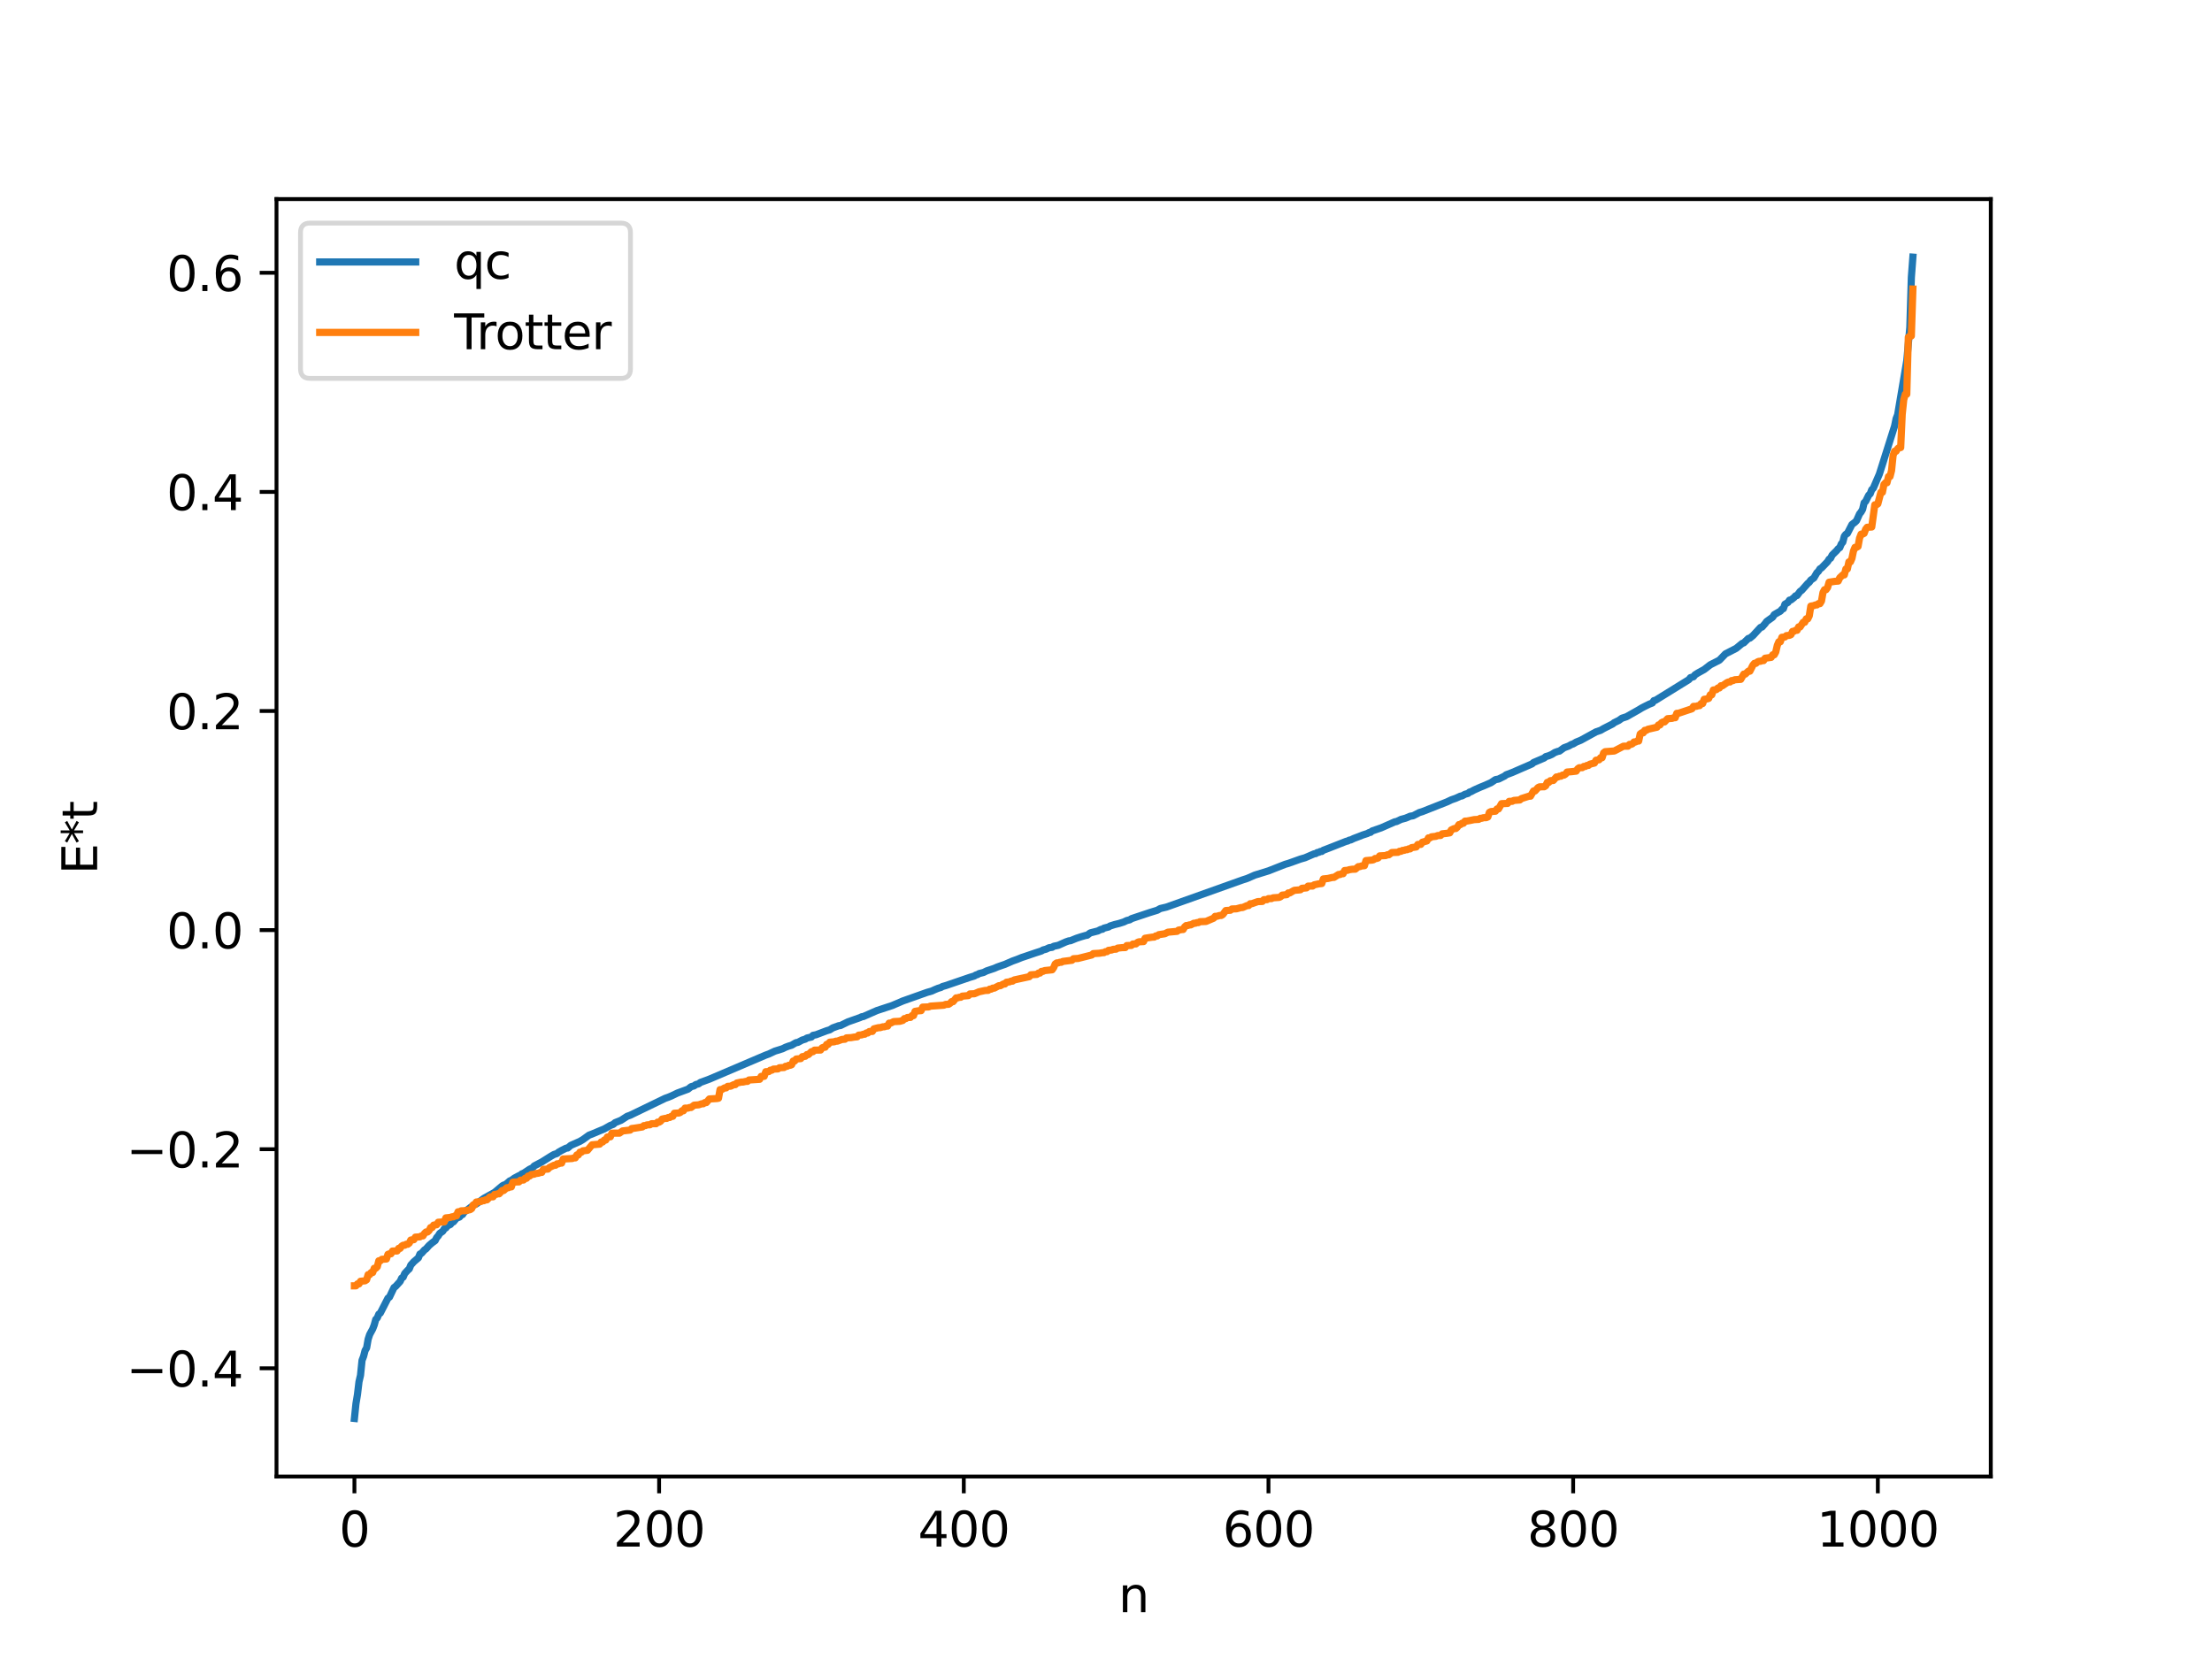 <?xml version="1.0" encoding="utf-8" standalone="no"?>
<!DOCTYPE svg PUBLIC "-//W3C//DTD SVG 1.1//EN"
  "http://www.w3.org/Graphics/SVG/1.1/DTD/svg11.dtd">
<svg xmlns:xlink="http://www.w3.org/1999/xlink" width="460.8pt" height="345.6pt" viewBox="0 0 460.8 345.6" xmlns="http://www.w3.org/2000/svg" version="1.1">
 <defs>
  <style type="text/css">*{stroke-linejoin: round; stroke-linecap: butt}</style>
 </defs>
 <g id="figure_1">
  <g id="patch_1">
   <path d="M 0 345.6 
L 460.8 345.6 
L 460.8 0 
L 0 0 
z
" style="fill: #ffffff"/>
  </g>
  <g id="axes_1">
   <g id="patch_2">
    <path d="M 57.6 307.584 
L 414.72 307.584 
L 414.72 41.472 
L 57.6 41.472 
z
" style="fill: #ffffff"/>
   </g>
   <g id="matplotlib.axis_1">
    <g id="xtick_1">
     <g id="line2d_1">
      <defs>
       <path id="m08d12386ef" d="M 0 0 
L 0 3.5 
" style="stroke: #000000; stroke-width: 0.8"/>
      </defs>
      <g>
       <use xlink:href="#m08d12386ef" x="73.833" y="307.584" style="stroke: #000000; stroke-width: 0.8"/>
      </g>
     </g>
     <g id="text_1">
      <!-- 0 -->
      <g transform="translate(70.651 322.182) scale(0.1 -0.1)">
       <defs>
        <path id="DejaVuSans-30" d="M 2034 4250 
Q 1547 4250 1301 3770 
Q 1056 3291 1056 2328 
Q 1056 1369 1301 889 
Q 1547 409 2034 409 
Q 2525 409 2770 889 
Q 3016 1369 3016 2328 
Q 3016 3291 2770 3770 
Q 2525 4250 2034 4250 
z
M 2034 4750 
Q 2819 4750 3233 4129 
Q 3647 3509 3647 2328 
Q 3647 1150 3233 529 
Q 2819 -91 2034 -91 
Q 1250 -91 836 529 
Q 422 1150 422 2328 
Q 422 3509 836 4129 
Q 1250 4750 2034 4750 
z
" transform="scale(0.016)"/>
       </defs>
       <use xlink:href="#DejaVuSans-30"/>
      </g>
     </g>
    </g>
    <g id="xtick_2">
     <g id="line2d_2">
      <g>
       <use xlink:href="#m08d12386ef" x="137.304" y="307.584" style="stroke: #000000; stroke-width: 0.8"/>
      </g>
     </g>
     <g id="text_2">
      <!-- 200 -->
      <g transform="translate(127.76 322.182) scale(0.1 -0.1)">
       <defs>
        <path id="DejaVuSans-32" d="M 1228 531 
L 3431 531 
L 3431 0 
L 469 0 
L 469 531 
Q 828 903 1448 1529 
Q 2069 2156 2228 2338 
Q 2531 2678 2651 2914 
Q 2772 3150 2772 3378 
Q 2772 3750 2511 3984 
Q 2250 4219 1831 4219 
Q 1534 4219 1204 4116 
Q 875 4013 500 3803 
L 500 4441 
Q 881 4594 1212 4672 
Q 1544 4750 1819 4750 
Q 2544 4750 2975 4387 
Q 3406 4025 3406 3419 
Q 3406 3131 3298 2873 
Q 3191 2616 2906 2266 
Q 2828 2175 2409 1742 
Q 1991 1309 1228 531 
z
" transform="scale(0.016)"/>
       </defs>
       <use xlink:href="#DejaVuSans-32"/>
       <use xlink:href="#DejaVuSans-30" x="63.623"/>
       <use xlink:href="#DejaVuSans-30" x="127.246"/>
      </g>
     </g>
    </g>
    <g id="xtick_3">
     <g id="line2d_3">
      <g>
       <use xlink:href="#m08d12386ef" x="200.775" y="307.584" style="stroke: #000000; stroke-width: 0.8"/>
      </g>
     </g>
     <g id="text_3">
      <!-- 400 -->
      <g transform="translate(191.231 322.182) scale(0.1 -0.1)">
       <defs>
        <path id="DejaVuSans-34" d="M 2419 4116 
L 825 1625 
L 2419 1625 
L 2419 4116 
z
M 2253 4666 
L 3047 4666 
L 3047 1625 
L 3713 1625 
L 3713 1100 
L 3047 1100 
L 3047 0 
L 2419 0 
L 2419 1100 
L 313 1100 
L 313 1709 
L 2253 4666 
z
" transform="scale(0.016)"/>
       </defs>
       <use xlink:href="#DejaVuSans-34"/>
       <use xlink:href="#DejaVuSans-30" x="63.623"/>
       <use xlink:href="#DejaVuSans-30" x="127.246"/>
      </g>
     </g>
    </g>
    <g id="xtick_4">
     <g id="line2d_4">
      <g>
       <use xlink:href="#m08d12386ef" x="264.246" y="307.584" style="stroke: #000000; stroke-width: 0.8"/>
      </g>
     </g>
     <g id="text_4">
      <!-- 600 -->
      <g transform="translate(254.702 322.182) scale(0.1 -0.1)">
       <defs>
        <path id="DejaVuSans-36" d="M 2113 2584 
Q 1688 2584 1439 2293 
Q 1191 2003 1191 1497 
Q 1191 994 1439 701 
Q 1688 409 2113 409 
Q 2538 409 2786 701 
Q 3034 994 3034 1497 
Q 3034 2003 2786 2293 
Q 2538 2584 2113 2584 
z
M 3366 4563 
L 3366 3988 
Q 3128 4100 2886 4159 
Q 2644 4219 2406 4219 
Q 1781 4219 1451 3797 
Q 1122 3375 1075 2522 
Q 1259 2794 1537 2939 
Q 1816 3084 2150 3084 
Q 2853 3084 3261 2657 
Q 3669 2231 3669 1497 
Q 3669 778 3244 343 
Q 2819 -91 2113 -91 
Q 1303 -91 875 529 
Q 447 1150 447 2328 
Q 447 3434 972 4092 
Q 1497 4750 2381 4750 
Q 2619 4750 2861 4703 
Q 3103 4656 3366 4563 
z
" transform="scale(0.016)"/>
       </defs>
       <use xlink:href="#DejaVuSans-36"/>
       <use xlink:href="#DejaVuSans-30" x="63.623"/>
       <use xlink:href="#DejaVuSans-30" x="127.246"/>
      </g>
     </g>
    </g>
    <g id="xtick_5">
     <g id="line2d_5">
      <g>
       <use xlink:href="#m08d12386ef" x="327.717" y="307.584" style="stroke: #000000; stroke-width: 0.8"/>
      </g>
     </g>
     <g id="text_5">
      <!-- 800 -->
      <g transform="translate(318.173 322.182) scale(0.1 -0.1)">
       <defs>
        <path id="DejaVuSans-38" d="M 2034 2216 
Q 1584 2216 1326 1975 
Q 1069 1734 1069 1313 
Q 1069 891 1326 650 
Q 1584 409 2034 409 
Q 2484 409 2743 651 
Q 3003 894 3003 1313 
Q 3003 1734 2745 1975 
Q 2488 2216 2034 2216 
z
M 1403 2484 
Q 997 2584 770 2862 
Q 544 3141 544 3541 
Q 544 4100 942 4425 
Q 1341 4750 2034 4750 
Q 2731 4750 3128 4425 
Q 3525 4100 3525 3541 
Q 3525 3141 3298 2862 
Q 3072 2584 2669 2484 
Q 3125 2378 3379 2068 
Q 3634 1759 3634 1313 
Q 3634 634 3220 271 
Q 2806 -91 2034 -91 
Q 1263 -91 848 271 
Q 434 634 434 1313 
Q 434 1759 690 2068 
Q 947 2378 1403 2484 
z
M 1172 3481 
Q 1172 3119 1398 2916 
Q 1625 2713 2034 2713 
Q 2441 2713 2670 2916 
Q 2900 3119 2900 3481 
Q 2900 3844 2670 4047 
Q 2441 4250 2034 4250 
Q 1625 4250 1398 4047 
Q 1172 3844 1172 3481 
z
" transform="scale(0.016)"/>
       </defs>
       <use xlink:href="#DejaVuSans-38"/>
       <use xlink:href="#DejaVuSans-30" x="63.623"/>
       <use xlink:href="#DejaVuSans-30" x="127.246"/>
      </g>
     </g>
    </g>
    <g id="xtick_6">
     <g id="line2d_6">
      <g>
       <use xlink:href="#m08d12386ef" x="391.188" y="307.584" style="stroke: #000000; stroke-width: 0.8"/>
      </g>
     </g>
     <g id="text_6">
      <!-- 1000 -->
      <g transform="translate(378.463 322.182) scale(0.1 -0.1)">
       <defs>
        <path id="DejaVuSans-31" d="M 794 531 
L 1825 531 
L 1825 4091 
L 703 3866 
L 703 4441 
L 1819 4666 
L 2450 4666 
L 2450 531 
L 3481 531 
L 3481 0 
L 794 0 
L 794 531 
z
" transform="scale(0.016)"/>
       </defs>
       <use xlink:href="#DejaVuSans-31"/>
       <use xlink:href="#DejaVuSans-30" x="63.623"/>
       <use xlink:href="#DejaVuSans-30" x="127.246"/>
       <use xlink:href="#DejaVuSans-30" x="190.869"/>
      </g>
     </g>
    </g>
    <g id="text_7">
     <!-- n -->
     <g transform="translate(232.991 335.861) scale(0.1 -0.1)">
      <defs>
       <path id="DejaVuSans-6e" d="M 3513 2113 
L 3513 0 
L 2938 0 
L 2938 2094 
Q 2938 2591 2744 2837 
Q 2550 3084 2163 3084 
Q 1697 3084 1428 2787 
Q 1159 2491 1159 1978 
L 1159 0 
L 581 0 
L 581 3500 
L 1159 3500 
L 1159 2956 
Q 1366 3272 1645 3428 
Q 1925 3584 2291 3584 
Q 2894 3584 3203 3211 
Q 3513 2838 3513 2113 
z
" transform="scale(0.016)"/>
      </defs>
      <use xlink:href="#DejaVuSans-6e"/>
     </g>
    </g>
   </g>
   <g id="matplotlib.axis_2">
    <g id="ytick_1">
     <g id="line2d_7">
      <defs>
       <path id="m66b14d3923" d="M 0 0 
L -3.5 0 
" style="stroke: #000000; stroke-width: 0.8"/>
      </defs>
      <g>
       <use xlink:href="#m66b14d3923" x="57.6" y="285.043" style="stroke: #000000; stroke-width: 0.8"/>
      </g>
     </g>
     <g id="text_8">
      <!-- −0.4 -->
      <g transform="translate(26.317 288.842) scale(0.1 -0.1)">
       <defs>
        <path id="DejaVuSans-2212" d="M 678 2272 
L 4684 2272 
L 4684 1741 
L 678 1741 
L 678 2272 
z
" transform="scale(0.016)"/>
        <path id="DejaVuSans-2e" d="M 684 794 
L 1344 794 
L 1344 0 
L 684 0 
L 684 794 
z
" transform="scale(0.016)"/>
       </defs>
       <use xlink:href="#DejaVuSans-2212"/>
       <use xlink:href="#DejaVuSans-30" x="83.789"/>
       <use xlink:href="#DejaVuSans-2e" x="147.412"/>
       <use xlink:href="#DejaVuSans-34" x="179.199"/>
      </g>
     </g>
    </g>
    <g id="ytick_2">
     <g id="line2d_8">
      <g>
       <use xlink:href="#m66b14d3923" x="57.6" y="239.4" style="stroke: #000000; stroke-width: 0.8"/>
      </g>
     </g>
     <g id="text_9">
      <!-- −0.2 -->
      <g transform="translate(26.317 243.2) scale(0.1 -0.1)">
       <use xlink:href="#DejaVuSans-2212"/>
       <use xlink:href="#DejaVuSans-30" x="83.789"/>
       <use xlink:href="#DejaVuSans-2e" x="147.412"/>
       <use xlink:href="#DejaVuSans-32" x="179.199"/>
      </g>
     </g>
    </g>
    <g id="ytick_3">
     <g id="line2d_9">
      <g>
       <use xlink:href="#m66b14d3923" x="57.6" y="193.758" style="stroke: #000000; stroke-width: 0.8"/>
      </g>
     </g>
     <g id="text_10">
      <!-- 0.0 -->
      <g transform="translate(34.697 197.557) scale(0.1 -0.1)">
       <use xlink:href="#DejaVuSans-30"/>
       <use xlink:href="#DejaVuSans-2e" x="63.623"/>
       <use xlink:href="#DejaVuSans-30" x="95.41"/>
      </g>
     </g>
    </g>
    <g id="ytick_4">
     <g id="line2d_10">
      <g>
       <use xlink:href="#m66b14d3923" x="57.6" y="148.115" style="stroke: #000000; stroke-width: 0.8"/>
      </g>
     </g>
     <g id="text_11">
      <!-- 0.2 -->
      <g transform="translate(34.697 151.914) scale(0.1 -0.1)">
       <use xlink:href="#DejaVuSans-30"/>
       <use xlink:href="#DejaVuSans-2e" x="63.623"/>
       <use xlink:href="#DejaVuSans-32" x="95.41"/>
      </g>
     </g>
    </g>
    <g id="ytick_5">
     <g id="line2d_11">
      <g>
       <use xlink:href="#m66b14d3923" x="57.6" y="102.472" style="stroke: #000000; stroke-width: 0.8"/>
      </g>
     </g>
     <g id="text_12">
      <!-- 0.4 -->
      <g transform="translate(34.697 106.271) scale(0.1 -0.1)">
       <use xlink:href="#DejaVuSans-30"/>
       <use xlink:href="#DejaVuSans-2e" x="63.623"/>
       <use xlink:href="#DejaVuSans-34" x="95.41"/>
      </g>
     </g>
    </g>
    <g id="ytick_6">
     <g id="line2d_12">
      <g>
       <use xlink:href="#m66b14d3923" x="57.6" y="56.829" style="stroke: #000000; stroke-width: 0.8"/>
      </g>
     </g>
     <g id="text_13">
      <!-- 0.6 -->
      <g transform="translate(34.697 60.629) scale(0.1 -0.1)">
       <use xlink:href="#DejaVuSans-30"/>
       <use xlink:href="#DejaVuSans-2e" x="63.623"/>
       <use xlink:href="#DejaVuSans-36" x="95.41"/>
      </g>
     </g>
    </g>
    <g id="text_14">
     <!-- E*t -->
     <g transform="translate(20.238 182.148) rotate(-90) scale(0.1 -0.1)">
      <defs>
       <path id="DejaVuSans-45" d="M 628 4666 
L 3578 4666 
L 3578 4134 
L 1259 4134 
L 1259 2753 
L 3481 2753 
L 3481 2222 
L 1259 2222 
L 1259 531 
L 3634 531 
L 3634 0 
L 628 0 
L 628 4666 
z
" transform="scale(0.016)"/>
       <path id="DejaVuSans-2a" d="M 3009 3897 
L 1888 3291 
L 3009 2681 
L 2828 2375 
L 1778 3009 
L 1778 1831 
L 1422 1831 
L 1422 3009 
L 372 2375 
L 191 2681 
L 1313 3291 
L 191 3897 
L 372 4206 
L 1422 3572 
L 1422 4750 
L 1778 4750 
L 1778 3572 
L 2828 4206 
L 3009 3897 
z
" transform="scale(0.016)"/>
       <path id="DejaVuSans-74" d="M 1172 4494 
L 1172 3500 
L 2356 3500 
L 2356 3053 
L 1172 3053 
L 1172 1153 
Q 1172 725 1289 603 
Q 1406 481 1766 481 
L 2356 481 
L 2356 0 
L 1766 0 
Q 1100 0 847 248 
Q 594 497 594 1153 
L 594 3053 
L 172 3053 
L 172 3500 
L 594 3500 
L 594 4494 
L 1172 4494 
z
" transform="scale(0.016)"/>
      </defs>
      <use xlink:href="#DejaVuSans-45"/>
      <use xlink:href="#DejaVuSans-2a" x="63.184"/>
      <use xlink:href="#DejaVuSans-74" x="113.184"/>
     </g>
    </g>
   </g>
   <g id="line2d_13">
    <path d="M 73.833 295.488 
L 74.15 292.419 
L 74.467 290.506 
L 74.785 287.852 
L 75.102 286.495 
L 75.42 283.385 
L 75.737 282.563 
L 76.054 281.334 
L 76.372 280.803 
L 76.689 278.984 
L 77.006 278.015 
L 77.641 276.842 
L 77.958 276.016 
L 78.276 274.861 
L 78.593 274.539 
L 78.91 273.764 
L 79.228 273.535 
L 80.815 270.434 
L 81.132 270.215 
L 81.767 268.875 
L 82.084 268.22 
L 82.401 267.995 
L 83.353 266.951 
L 83.671 266.256 
L 83.988 266.061 
L 84.305 265.302 
L 84.94 264.608 
L 85.258 264.327 
L 85.575 263.537 
L 86.21 262.84 
L 87.162 262.023 
L 87.479 261.239 
L 87.796 261.101 
L 88.431 260.381 
L 88.748 260.17 
L 89.383 259.453 
L 90.018 258.908 
L 90.653 258.44 
L 90.97 257.807 
L 91.287 257.469 
L 91.605 256.936 
L 92.239 256.491 
L 92.557 255.963 
L 92.874 255.812 
L 93.191 255.385 
L 93.826 255.08 
L 94.143 254.675 
L 94.461 254.538 
L 95.096 253.771 
L 95.73 253.528 
L 96.048 253.138 
L 96.365 253.009 
L 96.682 252.519 
L 98.904 250.884 
L 99.221 250.81 
L 100.808 249.635 
L 103.029 248.396 
L 104.616 247.058 
L 104.934 246.866 
L 105.251 246.81 
L 105.886 246.284 
L 106.203 245.995 
L 106.52 245.892 
L 107.155 245.427 
L 108.107 244.921 
L 108.424 244.791 
L 108.742 244.514 
L 109.059 244.414 
L 110.329 243.569 
L 110.963 243.268 
L 111.281 242.89 
L 112.867 242.056 
L 113.502 241.659 
L 114.772 240.859 
L 115.406 240.499 
L 116.041 240.295 
L 116.358 240.02 
L 116.993 239.657 
L 117.945 239.177 
L 118.262 239.151 
L 118.897 238.607 
L 120.801 237.77 
L 121.436 237.391 
L 122.705 236.475 
L 123.34 236.238 
L 124.61 235.701 
L 125.879 235.175 
L 127.148 234.453 
L 127.783 234.211 
L 128.1 233.885 
L 129.37 233.374 
L 130.639 232.551 
L 131.274 232.324 
L 138.573 228.798 
L 139.208 228.577 
L 139.843 228.315 
L 141.112 227.705 
L 143.334 226.888 
L 143.968 226.377 
L 144.603 226.205 
L 144.92 225.947 
L 145.555 225.774 
L 145.872 225.507 
L 147.777 224.804 
L 159.519 219.794 
L 160.153 219.567 
L 161.423 218.971 
L 163.01 218.476 
L 163.644 218.163 
L 164.279 217.925 
L 164.914 217.735 
L 165.548 217.362 
L 165.866 217.192 
L 166.183 217.166 
L 167.135 216.658 
L 167.77 216.47 
L 168.087 216.248 
L 169.039 216.03 
L 169.357 215.684 
L 169.991 215.559 
L 172.213 214.72 
L 172.848 214.532 
L 173.482 214.128 
L 174.752 213.666 
L 175.069 213.649 
L 176.656 212.867 
L 179.195 211.974 
L 179.512 211.804 
L 179.829 211.772 
L 182.686 210.514 
L 185.859 209.471 
L 188.081 208.518 
L 193.158 206.719 
L 194.11 206.449 
L 194.745 206.156 
L 195.38 205.893 
L 196.015 205.702 
L 196.332 205.509 
L 196.967 205.332 
L 202.044 203.596 
L 202.996 203.305 
L 203.314 203.098 
L 203.631 203.026 
L 203.948 202.82 
L 204.9 202.576 
L 205.535 202.257 
L 207.122 201.723 
L 207.757 201.444 
L 208.709 201.109 
L 209.343 200.894 
L 210.93 200.199 
L 211.882 199.858 
L 212.834 199.472 
L 213.469 199.263 
L 215.691 198.507 
L 216.96 198.099 
L 217.277 197.898 
L 217.912 197.733 
L 218.547 197.429 
L 219.181 197.343 
L 219.499 197.129 
L 220.451 196.928 
L 222.038 196.219 
L 222.672 195.997 
L 222.99 195.974 
L 224.259 195.454 
L 225.211 195.144 
L 226.163 194.868 
L 226.481 194.823 
L 227.115 194.342 
L 228.702 193.935 
L 229.337 193.607 
L 229.654 193.58 
L 229.972 193.351 
L 230.606 193.189 
L 230.924 193.114 
L 231.241 192.902 
L 232.193 192.603 
L 233.145 192.368 
L 234.097 192.066 
L 234.732 191.763 
L 235.367 191.607 
L 235.684 191.384 
L 236.319 191.169 
L 239.492 190.109 
L 241.079 189.62 
L 241.714 189.261 
L 242.983 188.964 
L 258.851 183.306 
L 259.803 182.997 
L 261.39 182.303 
L 264.246 181.419 
L 267.737 180.046 
L 268.372 179.865 
L 269.324 179.527 
L 270.91 178.959 
L 271.862 178.686 
L 273.767 177.861 
L 274.084 177.824 
L 274.401 177.601 
L 274.719 177.568 
L 275.036 177.383 
L 275.353 177.371 
L 275.671 177.124 
L 276.623 176.764 
L 280.431 175.266 
L 280.748 175.202 
L 281.066 175.019 
L 281.383 174.97 
L 282.018 174.664 
L 282.97 174.307 
L 283.922 173.932 
L 284.874 173.628 
L 285.191 173.434 
L 285.509 173.392 
L 285.826 173.108 
L 287.73 172.452 
L 290.586 171.19 
L 290.904 171.153 
L 291.856 170.696 
L 292.808 170.44 
L 293.76 170.036 
L 294.395 169.931 
L 295.664 169.268 
L 296.299 169.076 
L 301.377 167.074 
L 302.329 166.623 
L 303.281 166.29 
L 304.233 165.851 
L 304.55 165.812 
L 305.185 165.46 
L 305.82 165.281 
L 306.137 165.003 
L 306.454 164.916 
L 307.089 164.567 
L 308.358 163.996 
L 308.993 163.745 
L 310.58 163.053 
L 311.532 162.411 
L 312.167 162.295 
L 313.436 161.669 
L 313.753 161.406 
L 315.023 160.929 
L 319.148 159.135 
L 319.466 158.847 
L 321.687 157.903 
L 322.005 157.617 
L 322.639 157.434 
L 323.274 157.156 
L 323.909 156.753 
L 324.543 156.525 
L 324.861 156.47 
L 325.813 155.775 
L 326.765 155.422 
L 327.4 155.068 
L 327.717 154.975 
L 328.352 154.592 
L 329.304 154.207 
L 332.477 152.463 
L 333.429 152.142 
L 334.064 151.767 
L 335.968 150.799 
L 336.286 150.533 
L 337.238 150.075 
L 337.872 149.619 
L 338.824 149.311 
L 341.363 147.874 
L 341.998 147.486 
L 342.633 147.158 
L 343.585 146.686 
L 344.22 146.441 
L 344.537 145.953 
L 344.854 145.889 
L 351.836 141.57 
L 352.153 141.164 
L 352.788 140.981 
L 353.105 140.57 
L 353.74 140.176 
L 355.01 139.475 
L 356.279 138.491 
L 358.183 137.522 
L 359.453 136.205 
L 361.674 135.07 
L 362.943 134.025 
L 363.261 133.921 
L 364.213 133.003 
L 364.53 132.937 
L 365.165 132.417 
L 366.752 130.7 
L 367.069 130.623 
L 367.704 129.909 
L 368.021 129.47 
L 369.291 128.556 
L 369.608 128.044 
L 370.56 127.488 
L 370.877 127.33 
L 371.195 126.936 
L 371.512 126.8 
L 371.829 125.87 
L 372.464 125.497 
L 372.781 125.021 
L 373.099 124.974 
L 373.734 124.473 
L 374.051 124.119 
L 374.368 124.049 
L 375.003 123.188 
L 375.32 122.985 
L 376.59 121.547 
L 376.907 121.291 
L 377.224 120.838 
L 377.859 120.405 
L 378.494 119.311 
L 378.811 119.021 
L 379.129 118.499 
L 379.446 118.324 
L 380.715 117.011 
L 381.033 116.486 
L 381.35 116.283 
L 381.667 115.636 
L 382.62 114.696 
L 382.937 114.3 
L 383.254 114.091 
L 383.572 113.318 
L 383.889 112.941 
L 384.206 111.709 
L 384.524 111.294 
L 384.841 111.126 
L 385.793 109.267 
L 386.428 108.784 
L 386.745 108.475 
L 387.38 107.049 
L 387.697 106.664 
L 388.015 106.103 
L 388.332 104.739 
L 388.649 104.452 
L 389.284 103.16 
L 389.601 102.858 
L 389.919 102.012 
L 390.236 101.718 
L 391.505 98.766 
L 394.679 88.752 
L 394.996 87.215 
L 395.314 86.396 
L 397.218 75.141 
L 397.853 68.203 
L 398.17 57.793 
L 398.487 53.568 
L 398.487 53.568 
" clip-path="url(#pe362732899)" style="fill: none; stroke: #1f77b4; stroke-width: 1.5; stroke-linecap: square"/>
   </g>
   <g id="line2d_14">
    <path d="M 73.833 267.861 
L 74.15 267.861 
L 74.467 267.461 
L 74.785 267.461 
L 75.102 266.914 
L 76.054 266.811 
L 76.372 266.597 
L 76.689 265.532 
L 77.006 265.532 
L 77.324 265.091 
L 77.641 265.091 
L 77.958 264.207 
L 78.276 264.207 
L 78.593 263.889 
L 78.91 262.65 
L 79.228 262.65 
L 79.545 262.339 
L 80.497 262.273 
L 80.815 261.306 
L 81.132 261.187 
L 81.449 261.187 
L 81.767 260.614 
L 82.719 260.599 
L 83.036 260.063 
L 83.353 260.063 
L 83.671 259.597 
L 83.988 259.409 
L 84.305 259.409 
L 84.623 259.201 
L 84.94 259.201 
L 85.258 258.959 
L 85.575 258.322 
L 86.21 258.251 
L 86.527 257.721 
L 87.479 257.654 
L 87.796 257.457 
L 88.114 257.457 
L 88.431 256.941 
L 88.748 256.645 
L 89.066 256.645 
L 89.383 256.365 
L 89.7 255.725 
L 90.018 255.725 
L 90.335 255.215 
L 90.97 255.134 
L 91.287 254.619 
L 92.557 254.538 
L 92.874 253.713 
L 93.826 253.608 
L 94.143 253.483 
L 94.461 253.483 
L 94.778 253.285 
L 95.096 253.285 
L 95.413 252.442 
L 95.73 252.442 
L 96.048 252.243 
L 97 252.205 
L 97.952 251.989 
L 98.269 251.761 
L 98.586 250.993 
L 98.904 250.993 
L 99.221 250.405 
L 100.173 250.309 
L 100.491 250.131 
L 100.808 250.131 
L 101.125 249.951 
L 101.443 249.951 
L 102.077 249.329 
L 102.712 249.319 
L 103.029 248.815 
L 103.347 248.815 
L 103.664 248.689 
L 103.981 248.689 
L 104.616 248.001 
L 104.934 248.001 
L 105.568 247.432 
L 105.886 247.432 
L 106.203 247.255 
L 106.52 247.255 
L 106.838 246.275 
L 107.79 246.211 
L 108.107 246.211 
L 108.424 245.863 
L 109.059 245.818 
L 109.377 245.459 
L 109.694 245.459 
L 110.011 244.995 
L 110.329 244.995 
L 110.646 244.69 
L 111.281 244.599 
L 111.598 244.47 
L 112.233 244.385 
L 112.55 244.233 
L 112.867 244.233 
L 113.185 243.594 
L 114.137 243.544 
L 114.454 243.201 
L 115.406 242.743 
L 115.724 242.743 
L 116.041 242.45 
L 116.358 242.45 
L 116.676 242.298 
L 116.993 242.298 
L 117.31 241.441 
L 119.215 241.338 
L 119.532 241.206 
L 119.849 241.206 
L 120.167 240.595 
L 120.484 240.595 
L 120.801 240.025 
L 121.119 240.025 
L 121.436 239.737 
L 122.388 239.628 
L 123.34 238.487 
L 124.927 238.342 
L 125.244 237.896 
L 125.562 237.896 
L 125.879 237.493 
L 126.196 237.493 
L 126.514 236.857 
L 127.148 236.818 
L 127.466 236.062 
L 129.053 236.05 
L 129.687 235.598 
L 131.274 235.414 
L 131.591 235.094 
L 132.226 235.015 
L 133.813 234.767 
L 134.13 234.489 
L 134.448 234.489 
L 134.765 234.332 
L 135.4 234.31 
L 135.717 234.093 
L 136.669 234.09 
L 136.986 233.766 
L 137.304 233.766 
L 137.621 233.576 
L 137.939 233.124 
L 138.573 232.984 
L 138.891 232.984 
L 139.208 232.791 
L 139.525 232.791 
L 139.843 232.552 
L 140.16 232.552 
L 140.477 231.911 
L 141.429 231.858 
L 141.747 231.731 
L 142.064 231.392 
L 142.381 231.392 
L 142.699 230.844 
L 143.334 230.843 
L 143.651 230.707 
L 143.968 230.707 
L 144.603 230.229 
L 145.555 230.153 
L 146.19 229.934 
L 146.507 229.934 
L 146.824 229.689 
L 147.142 229.689 
L 147.777 228.934 
L 149.363 228.843 
L 149.681 228.781 
L 149.998 226.99 
L 150.315 226.99 
L 150.95 226.628 
L 151.267 226.628 
L 151.585 226.31 
L 152.22 226.27 
L 152.854 225.955 
L 153.172 225.955 
L 153.489 225.614 
L 154.441 225.413 
L 154.758 225.413 
L 155.393 225.27 
L 155.71 225.27 
L 156.028 224.982 
L 158.249 224.837 
L 158.567 224.227 
L 159.201 224.218 
L 159.519 223.256 
L 160.153 223.229 
L 160.471 222.944 
L 160.788 222.94 
L 161.105 222.717 
L 162.058 222.674 
L 162.375 222.431 
L 163.327 222.383 
L 163.644 222.128 
L 163.962 222.128 
L 164.279 221.927 
L 164.596 221.927 
L 164.914 221.797 
L 165.231 221.038 
L 165.548 221.038 
L 165.866 220.615 
L 166.818 220.522 
L 167.135 220.124 
L 167.77 220.035 
L 168.087 219.687 
L 168.405 219.687 
L 169.039 219.084 
L 169.357 219.084 
L 169.674 218.766 
L 170.943 218.74 
L 171.261 218.285 
L 171.578 218.155 
L 171.896 218.155 
L 172.213 217.563 
L 172.53 217.563 
L 172.848 217.11 
L 173.8 217.024 
L 174.117 216.893 
L 174.434 216.893 
L 175.386 216.538 
L 176.021 216.489 
L 176.339 216.21 
L 177.291 216.159 
L 177.925 216.049 
L 178.56 215.99 
L 178.877 215.64 
L 179.512 215.587 
L 179.829 215.447 
L 180.147 215.447 
L 180.464 215.19 
L 180.781 215.19 
L 181.099 214.885 
L 181.734 214.863 
L 182.051 214.323 
L 183.003 214.083 
L 183.32 214.083 
L 183.955 213.894 
L 184.272 213.894 
L 184.59 213.754 
L 184.907 213.754 
L 185.224 213.139 
L 185.542 213.139 
L 186.177 212.818 
L 187.446 212.755 
L 188.081 212.567 
L 188.398 212.192 
L 188.715 212.192 
L 189.033 211.957 
L 189.667 211.948 
L 189.985 211.573 
L 190.302 211.573 
L 190.62 210.684 
L 191.254 210.577 
L 191.889 210.533 
L 192.206 209.802 
L 193.476 209.76 
L 193.793 209.599 
L 195.38 209.49 
L 196.649 209.396 
L 196.967 209.236 
L 197.601 209.212 
L 197.919 209.017 
L 198.236 208.66 
L 198.553 208.66 
L 199.188 207.876 
L 199.505 207.876 
L 199.823 207.749 
L 200.14 207.749 
L 200.458 207.514 
L 201.727 207.406 
L 202.044 207.055 
L 202.996 207.015 
L 203.948 206.609 
L 205.218 206.335 
L 205.853 206.309 
L 206.17 206.056 
L 206.487 206.056 
L 206.805 205.847 
L 207.122 205.847 
L 208.074 205.343 
L 208.391 205.343 
L 209.026 204.983 
L 209.343 204.983 
L 209.661 204.621 
L 210.296 204.542 
L 210.613 204.391 
L 210.93 204.391 
L 211.248 204.145 
L 214.421 203.459 
L 214.739 203.071 
L 216.008 202.982 
L 216.325 202.712 
L 216.643 202.712 
L 216.96 202.353 
L 217.277 202.353 
L 217.595 202.191 
L 219.181 202.024 
L 219.499 201.564 
L 219.816 200.816 
L 220.134 200.592 
L 220.451 200.592 
L 220.768 200.459 
L 221.086 200.459 
L 221.403 200.284 
L 223.307 200.042 
L 223.624 199.718 
L 224.577 199.664 
L 227.433 198.942 
L 227.75 198.655 
L 229.02 198.577 
L 229.654 198.465 
L 229.972 198.454 
L 230.289 198.252 
L 230.606 198.252 
L 230.924 197.972 
L 231.558 197.907 
L 231.876 197.767 
L 232.51 197.723 
L 232.828 197.508 
L 233.78 197.408 
L 234.415 197.397 
L 234.732 196.979 
L 235.684 196.95 
L 236.001 196.653 
L 236.636 196.633 
L 236.953 196.32 
L 237.271 196.197 
L 238.223 196.147 
L 238.54 195.459 
L 239.175 195.355 
L 240.127 195.214 
L 240.444 195.214 
L 240.762 194.975 
L 241.079 194.975 
L 241.396 194.709 
L 242.666 194.515 
L 243.3 194.191 
L 245.205 194.016 
L 245.522 193.753 
L 246.157 193.65 
L 246.474 193.629 
L 246.791 193.08 
L 247.109 192.808 
L 247.426 192.808 
L 247.743 192.67 
L 248.061 192.67 
L 248.696 192.331 
L 249.013 192.331 
L 249.33 192.197 
L 249.648 192.197 
L 249.965 192.009 
L 251.234 191.954 
L 252.821 191.275 
L 253.139 190.891 
L 253.456 190.891 
L 254.091 190.709 
L 254.408 190.709 
L 254.725 190.522 
L 255.36 189.682 
L 256.312 189.62 
L 256.629 189.356 
L 257.581 189.322 
L 258.534 189.06 
L 258.851 189.06 
L 259.803 188.642 
L 260.12 188.642 
L 260.438 188.267 
L 260.755 188.267 
L 262.024 187.821 
L 262.977 187.785 
L 263.294 187.418 
L 263.929 187.416 
L 264.246 187.195 
L 264.881 187.19 
L 265.198 187.031 
L 266.467 186.946 
L 266.785 186.801 
L 267.102 186.473 
L 268.054 186.374 
L 268.372 186.013 
L 268.689 186.013 
L 269.324 185.637 
L 269.641 185.468 
L 270.593 185.392 
L 270.91 185.348 
L 271.228 185.048 
L 272.18 184.961 
L 272.497 184.592 
L 273.449 184.576 
L 273.767 184.329 
L 274.719 184.121 
L 275.353 184.051 
L 275.671 183.099 
L 276.623 183.003 
L 277.575 182.779 
L 277.892 182.779 
L 278.844 182.175 
L 279.162 182.175 
L 279.479 182.009 
L 279.796 182.009 
L 280.114 181.347 
L 280.748 181.297 
L 281.066 181.177 
L 281.7 181.081 
L 282.335 181.063 
L 282.97 180.536 
L 283.287 180.536 
L 283.605 180.393 
L 284.239 180.338 
L 284.557 179.279 
L 285.826 179.169 
L 286.143 179.094 
L 286.461 178.839 
L 286.778 178.839 
L 287.096 178.725 
L 287.413 178.295 
L 288.682 178.232 
L 289 178.07 
L 289.317 178.07 
L 289.952 177.597 
L 291.221 177.549 
L 291.539 177.339 
L 291.856 177.339 
L 292.173 177.154 
L 292.491 177.154 
L 292.808 177.009 
L 293.125 177.009 
L 293.443 176.841 
L 293.76 176.841 
L 294.077 176.576 
L 295.029 176.435 
L 295.347 175.922 
L 295.981 175.899 
L 296.299 175.446 
L 297.251 175.181 
L 297.568 174.548 
L 297.886 174.548 
L 298.203 174.324 
L 299.155 174.218 
L 299.472 174.061 
L 300.107 174.039 
L 300.424 173.703 
L 301.377 173.6 
L 302.011 173.495 
L 302.329 172.89 
L 302.963 172.591 
L 303.281 172.591 
L 303.598 172.31 
L 303.915 171.782 
L 304.233 171.782 
L 304.55 171.497 
L 304.867 171.497 
L 305.185 171.054 
L 305.502 171.054 
L 306.137 170.94 
L 307.089 170.743 
L 308.041 170.688 
L 308.358 170.471 
L 308.676 170.471 
L 308.993 170.347 
L 309.628 170.33 
L 309.945 170.182 
L 310.262 169.24 
L 310.58 169.068 
L 311.532 168.989 
L 311.849 168.518 
L 312.167 168.518 
L 312.801 167.419 
L 314.071 167.365 
L 314.388 166.938 
L 315.023 166.93 
L 315.34 166.747 
L 316.61 166.645 
L 316.927 166.365 
L 318.514 165.859 
L 318.831 165.859 
L 319.466 164.771 
L 319.783 164.771 
L 320.418 164.056 
L 320.735 163.91 
L 321.687 163.897 
L 322.005 163.684 
L 322.322 162.988 
L 322.639 162.988 
L 322.957 162.638 
L 323.591 162.579 
L 324.226 161.855 
L 324.543 161.855 
L 324.861 161.693 
L 325.178 161.693 
L 325.496 161.468 
L 325.813 161.468 
L 326.13 161.27 
L 326.448 160.833 
L 327.4 160.753 
L 328.352 160.641 
L 328.669 160.155 
L 328.986 159.934 
L 329.621 159.915 
L 329.939 159.663 
L 330.256 159.663 
L 330.573 159.458 
L 330.891 159.458 
L 331.208 159.189 
L 332.16 158.956 
L 332.477 158.366 
L 333.112 158.283 
L 333.429 157.852 
L 333.747 157.852 
L 334.064 156.835 
L 334.381 156.592 
L 336.286 156.446 
L 338.19 155.451 
L 339.142 155.439 
L 339.459 155.074 
L 339.777 155.074 
L 340.094 154.925 
L 340.411 154.561 
L 340.729 154.561 
L 341.046 154.377 
L 341.363 154.377 
L 341.681 152.909 
L 341.998 152.663 
L 342.315 152.663 
L 342.633 152.147 
L 342.95 152.147 
L 343.267 151.927 
L 345.172 151.491 
L 345.489 151.016 
L 345.806 151.016 
L 346.124 150.551 
L 346.441 150.39 
L 346.758 150.39 
L 347.393 149.717 
L 348.345 149.643 
L 348.662 149.517 
L 348.98 149.517 
L 349.297 148.604 
L 349.615 148.604 
L 352.471 147.647 
L 352.788 147.15 
L 353.423 147.139 
L 353.74 146.995 
L 354.058 146.995 
L 354.375 146.566 
L 354.692 146.566 
L 355.01 145.68 
L 355.644 145.588 
L 355.962 145.483 
L 356.279 144.741 
L 356.596 144.741 
L 356.914 143.737 
L 357.548 143.664 
L 357.866 143.322 
L 358.183 143.322 
L 358.5 142.859 
L 358.818 142.859 
L 359.77 142.199 
L 360.087 142.062 
L 360.405 142.062 
L 360.722 141.777 
L 361.039 141.777 
L 361.357 141.605 
L 362.626 141.521 
L 363.261 140.426 
L 363.578 140.426 
L 364.213 139.819 
L 364.53 139.819 
L 365.165 138.555 
L 365.482 138.183 
L 365.8 138.183 
L 366.117 137.882 
L 366.434 137.762 
L 366.752 137.762 
L 367.069 137.617 
L 367.386 137.617 
L 367.704 137.121 
L 368.973 136.94 
L 369.291 136.406 
L 369.608 136.406 
L 369.925 135.82 
L 370.243 134.449 
L 370.56 133.695 
L 370.877 133.695 
L 371.195 132.759 
L 371.829 132.7 
L 372.147 132.413 
L 372.781 132.351 
L 373.099 132.198 
L 373.416 131.534 
L 373.734 131.5 
L 374.051 131.3 
L 374.368 131.3 
L 374.686 130.596 
L 375.003 130.596 
L 375.638 129.629 
L 375.955 129.629 
L 376.272 128.92 
L 376.59 128.92 
L 376.907 128.283 
L 377.224 126.268 
L 377.859 126.16 
L 378.177 126.016 
L 378.494 126.016 
L 378.811 125.75 
L 379.129 125.75 
L 379.446 125.219 
L 379.763 123.426 
L 380.081 122.84 
L 380.398 122.84 
L 380.715 122.398 
L 381.033 121.289 
L 381.667 121.189 
L 382.302 121.093 
L 382.937 121.049 
L 383.254 120.358 
L 383.889 119.763 
L 384.206 119.763 
L 384.524 118.532 
L 384.841 118.532 
L 385.158 117.054 
L 385.476 117.054 
L 385.793 116.323 
L 386.11 114.789 
L 386.428 114.026 
L 386.745 114.026 
L 387.062 113.842 
L 387.38 112.097 
L 387.697 111.27 
L 388.015 111.27 
L 388.332 111.107 
L 388.649 110.25 
L 388.967 109.843 
L 389.919 109.782 
L 390.553 105.158 
L 390.871 105.158 
L 391.188 104.962 
L 391.823 102.555 
L 392.14 102.555 
L 392.458 100.925 
L 392.775 100.571 
L 393.092 100.571 
L 393.41 99.271 
L 393.727 99.271 
L 394.044 98.027 
L 394.362 94.899 
L 394.679 94.002 
L 394.996 94.002 
L 395.314 93.462 
L 395.631 93.238 
L 395.948 93.238 
L 396.266 86.304 
L 396.583 83.272 
L 396.9 82.12 
L 397.218 82.12 
L 397.535 70.249 
L 397.853 69.986 
L 398.17 69.986 
L 398.487 60.218 
L 398.487 60.218 
" clip-path="url(#pe362732899)" style="fill: none; stroke: #ff7f0e; stroke-width: 1.5; stroke-linecap: square"/>
   </g>
   <g id="patch_3">
    <path d="M 57.6 307.584 
L 57.6 41.472 
" style="fill: none; stroke: #000000; stroke-width: 0.8; stroke-linejoin: miter; stroke-linecap: square"/>
   </g>
   <g id="patch_4">
    <path d="M 414.72 307.584 
L 414.72 41.472 
" style="fill: none; stroke: #000000; stroke-width: 0.8; stroke-linejoin: miter; stroke-linecap: square"/>
   </g>
   <g id="patch_5">
    <path d="M 57.6 307.584 
L 414.72 307.584 
" style="fill: none; stroke: #000000; stroke-width: 0.8; stroke-linejoin: miter; stroke-linecap: square"/>
   </g>
   <g id="patch_6">
    <path d="M 57.6 41.472 
L 414.72 41.472 
" style="fill: none; stroke: #000000; stroke-width: 0.8; stroke-linejoin: miter; stroke-linecap: square"/>
   </g>
   <g id="legend_1">
    <g id="patch_7">
     <path d="M 64.6 78.828 
L 129.342 78.828 
Q 131.342 78.828 131.342 76.828 
L 131.342 48.472 
Q 131.342 46.472 129.342 46.472 
L 64.6 46.472 
Q 62.6 46.472 62.6 48.472 
L 62.6 76.828 
Q 62.6 78.828 64.6 78.828 
z
" style="fill: #ffffff; opacity: 0.8; stroke: #cccccc; stroke-linejoin: miter"/>
    </g>
    <g id="line2d_15">
     <path d="M 66.6 54.57 
L 76.6 54.57 
L 86.6 54.57 
" style="fill: none; stroke: #1f77b4; stroke-width: 1.5; stroke-linecap: square"/>
    </g>
    <g id="text_15">
     <!-- qc -->
     <g transform="translate(94.6 58.07) scale(0.1 -0.1)">
      <defs>
       <path id="DejaVuSans-71" d="M 947 1747 
Q 947 1113 1208 752 
Q 1469 391 1925 391 
Q 2381 391 2643 752 
Q 2906 1113 2906 1747 
Q 2906 2381 2643 2742 
Q 2381 3103 1925 3103 
Q 1469 3103 1208 2742 
Q 947 2381 947 1747 
z
M 2906 525 
Q 2725 213 2448 61 
Q 2172 -91 1784 -91 
Q 1150 -91 751 415 
Q 353 922 353 1747 
Q 353 2572 751 3078 
Q 1150 3584 1784 3584 
Q 2172 3584 2448 3432 
Q 2725 3281 2906 2969 
L 2906 3500 
L 3481 3500 
L 3481 -1331 
L 2906 -1331 
L 2906 525 
z
" transform="scale(0.016)"/>
       <path id="DejaVuSans-63" d="M 3122 3366 
L 3122 2828 
Q 2878 2963 2633 3030 
Q 2388 3097 2138 3097 
Q 1578 3097 1268 2742 
Q 959 2388 959 1747 
Q 959 1106 1268 751 
Q 1578 397 2138 397 
Q 2388 397 2633 464 
Q 2878 531 3122 666 
L 3122 134 
Q 2881 22 2623 -34 
Q 2366 -91 2075 -91 
Q 1284 -91 818 406 
Q 353 903 353 1747 
Q 353 2603 823 3093 
Q 1294 3584 2113 3584 
Q 2378 3584 2631 3529 
Q 2884 3475 3122 3366 
z
" transform="scale(0.016)"/>
      </defs>
      <use xlink:href="#DejaVuSans-71"/>
      <use xlink:href="#DejaVuSans-63" x="63.477"/>
     </g>
    </g>
    <g id="line2d_16">
     <path d="M 66.6 69.249 
L 76.6 69.249 
L 86.6 69.249 
" style="fill: none; stroke: #ff7f0e; stroke-width: 1.5; stroke-linecap: square"/>
    </g>
    <g id="text_16">
     <!-- Trotter -->
     <g transform="translate(94.6 72.749) scale(0.1 -0.1)">
      <defs>
       <path id="DejaVuSans-54" d="M -19 4666 
L 3928 4666 
L 3928 4134 
L 2272 4134 
L 2272 0 
L 1638 0 
L 1638 4134 
L -19 4134 
L -19 4666 
z
" transform="scale(0.016)"/>
       <path id="DejaVuSans-72" d="M 2631 2963 
Q 2534 3019 2420 3045 
Q 2306 3072 2169 3072 
Q 1681 3072 1420 2755 
Q 1159 2438 1159 1844 
L 1159 0 
L 581 0 
L 581 3500 
L 1159 3500 
L 1159 2956 
Q 1341 3275 1631 3429 
Q 1922 3584 2338 3584 
Q 2397 3584 2469 3576 
Q 2541 3569 2628 3553 
L 2631 2963 
z
" transform="scale(0.016)"/>
       <path id="DejaVuSans-6f" d="M 1959 3097 
Q 1497 3097 1228 2736 
Q 959 2375 959 1747 
Q 959 1119 1226 758 
Q 1494 397 1959 397 
Q 2419 397 2687 759 
Q 2956 1122 2956 1747 
Q 2956 2369 2687 2733 
Q 2419 3097 1959 3097 
z
M 1959 3584 
Q 2709 3584 3137 3096 
Q 3566 2609 3566 1747 
Q 3566 888 3137 398 
Q 2709 -91 1959 -91 
Q 1206 -91 779 398 
Q 353 888 353 1747 
Q 353 2609 779 3096 
Q 1206 3584 1959 3584 
z
" transform="scale(0.016)"/>
       <path id="DejaVuSans-65" d="M 3597 1894 
L 3597 1613 
L 953 1613 
Q 991 1019 1311 708 
Q 1631 397 2203 397 
Q 2534 397 2845 478 
Q 3156 559 3463 722 
L 3463 178 
Q 3153 47 2828 -22 
Q 2503 -91 2169 -91 
Q 1331 -91 842 396 
Q 353 884 353 1716 
Q 353 2575 817 3079 
Q 1281 3584 2069 3584 
Q 2775 3584 3186 3129 
Q 3597 2675 3597 1894 
z
M 3022 2063 
Q 3016 2534 2758 2815 
Q 2500 3097 2075 3097 
Q 1594 3097 1305 2825 
Q 1016 2553 972 2059 
L 3022 2063 
z
" transform="scale(0.016)"/>
      </defs>
      <use xlink:href="#DejaVuSans-54"/>
      <use xlink:href="#DejaVuSans-72" x="46.334"/>
      <use xlink:href="#DejaVuSans-6f" x="85.197"/>
      <use xlink:href="#DejaVuSans-74" x="146.379"/>
      <use xlink:href="#DejaVuSans-74" x="185.588"/>
      <use xlink:href="#DejaVuSans-65" x="224.797"/>
      <use xlink:href="#DejaVuSans-72" x="286.32"/>
     </g>
    </g>
   </g>
  </g>
 </g>
 <defs>
  <clipPath id="pe362732899">
   <rect x="57.6" y="41.472" width="357.12" height="266.112"/>
  </clipPath>
 </defs>
</svg>
